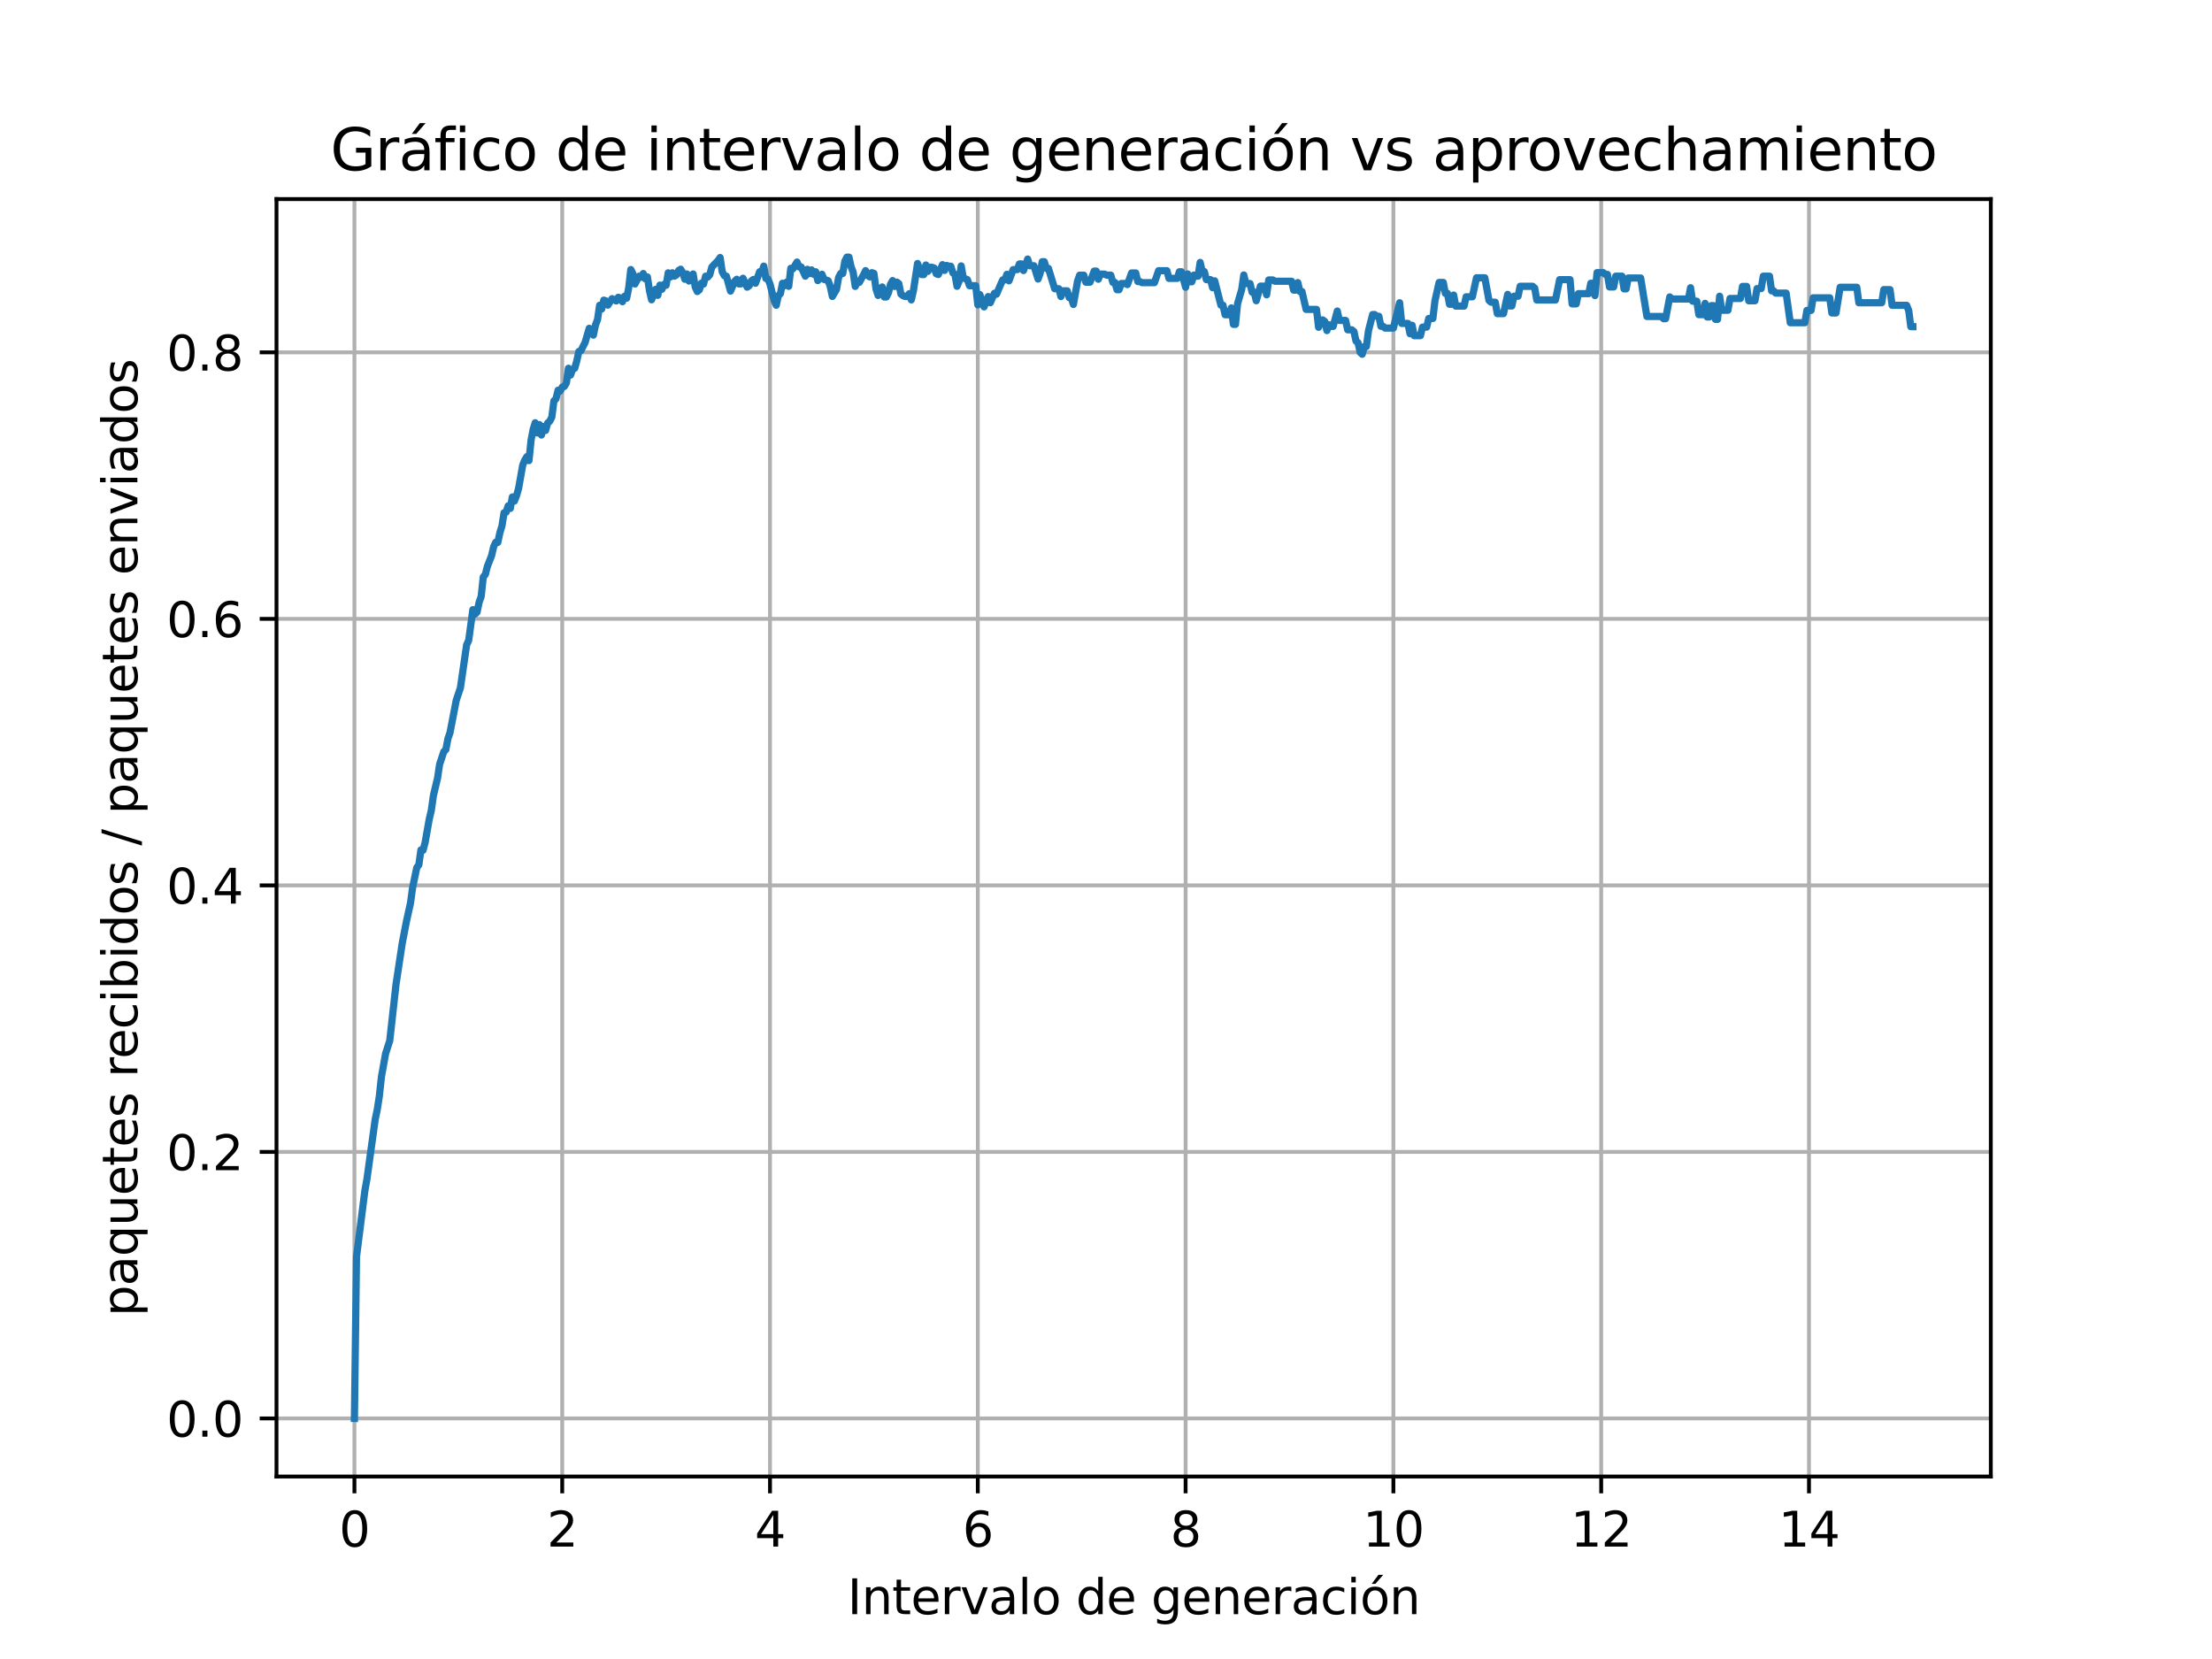 <?xml version="1.0" encoding="utf-8" standalone="no"?>
<!DOCTYPE svg PUBLIC "-//W3C//DTD SVG 1.1//EN"
  "http://www.w3.org/Graphics/SVG/1.1/DTD/svg11.dtd">
<svg xmlns:xlink="http://www.w3.org/1999/xlink" width="460.8pt" height="345.6pt" viewBox="0 0 460.8 345.6" xmlns="http://www.w3.org/2000/svg" version="1.1">
 <defs>
  <style type="text/css">*{stroke-linejoin: round; stroke-linecap: butt}</style>
 </defs>
 <g id="figure_1">
  <g id="patch_1">
   <path d="M 0 345.6 
L 460.8 345.6 
L 460.8 0 
L 0 0 
z
" style="fill: #ffffff"/>
  </g>
  <g id="axes_1">
   <g id="patch_2">
    <path d="M 57.6 307.584 
L 414.72 307.584 
L 414.72 41.472 
L 57.6 41.472 
z
" style="fill: #ffffff"/>
   </g>
   <g id="matplotlib.axis_1">
    <g id="xtick_1">
     <g id="line2d_1">
      <path d="M 73.833 307.584 
L 73.833 41.472 
" clip-path="url(#p38cccb9cb7)" style="fill: none; stroke: #b0b0b0; stroke-width: 0.8; stroke-linecap: square"/>
     </g>
     <g id="line2d_2">
      <defs>
       <path id="m9b414ede91" d="M 0 0 
L 0 3.5 
" style="stroke: #000000; stroke-width: 0.8"/>
      </defs>
      <g>
       <use xlink:href="#m9b414ede91" x="73.833" y="307.584" style="stroke: #000000; stroke-width: 0.8"/>
      </g>
     </g>
     <g id="text_1">
      <!-- 0 -->
      <g transform="translate(70.651 322.182)scale(0.1 -0.1)">
       <defs>
        <path id="DejaVuSans-30" d="M 2034 4250 
Q 1547 4250 1301 3770 
Q 1056 3291 1056 2328 
Q 1056 1369 1301 889 
Q 1547 409 2034 409 
Q 2525 409 2770 889 
Q 3016 1369 3016 2328 
Q 3016 3291 2770 3770 
Q 2525 4250 2034 4250 
z
M 2034 4750 
Q 2819 4750 3233 4129 
Q 3647 3509 3647 2328 
Q 3647 1150 3233 529 
Q 2819 -91 2034 -91 
Q 1250 -91 836 529 
Q 422 1150 422 2328 
Q 422 3509 836 4129 
Q 1250 4750 2034 4750 
z
" transform="scale(0.016)"/>
       </defs>
       <use xlink:href="#DejaVuSans-30"/>
      </g>
     </g>
    </g>
    <g id="xtick_2">
     <g id="line2d_3">
      <path d="M 117.12 307.584 
L 117.12 41.472 
" clip-path="url(#p38cccb9cb7)" style="fill: none; stroke: #b0b0b0; stroke-width: 0.8; stroke-linecap: square"/>
     </g>
     <g id="line2d_4">
      <g>
       <use xlink:href="#m9b414ede91" x="117.12" y="307.584" style="stroke: #000000; stroke-width: 0.8"/>
      </g>
     </g>
     <g id="text_2">
      <!-- 2 -->
      <g transform="translate(113.939 322.182)scale(0.1 -0.1)">
       <defs>
        <path id="DejaVuSans-32" d="M 1228 531 
L 3431 531 
L 3431 0 
L 469 0 
L 469 531 
Q 828 903 1448 1529 
Q 2069 2156 2228 2338 
Q 2531 2678 2651 2914 
Q 2772 3150 2772 3378 
Q 2772 3750 2511 3984 
Q 2250 4219 1831 4219 
Q 1534 4219 1204 4116 
Q 875 4013 500 3803 
L 500 4441 
Q 881 4594 1212 4672 
Q 1544 4750 1819 4750 
Q 2544 4750 2975 4387 
Q 3406 4025 3406 3419 
Q 3406 3131 3298 2873 
Q 3191 2616 2906 2266 
Q 2828 2175 2409 1742 
Q 1991 1309 1228 531 
z
" transform="scale(0.016)"/>
       </defs>
       <use xlink:href="#DejaVuSans-32"/>
      </g>
     </g>
    </g>
    <g id="xtick_3">
     <g id="line2d_5">
      <path d="M 160.407 307.584 
L 160.407 41.472 
" clip-path="url(#p38cccb9cb7)" style="fill: none; stroke: #b0b0b0; stroke-width: 0.8; stroke-linecap: square"/>
     </g>
     <g id="line2d_6">
      <g>
       <use xlink:href="#m9b414ede91" x="160.407" y="307.584" style="stroke: #000000; stroke-width: 0.8"/>
      </g>
     </g>
     <g id="text_3">
      <!-- 4 -->
      <g transform="translate(157.226 322.182)scale(0.1 -0.1)">
       <defs>
        <path id="DejaVuSans-34" d="M 2419 4116 
L 825 1625 
L 2419 1625 
L 2419 4116 
z
M 2253 4666 
L 3047 4666 
L 3047 1625 
L 3713 1625 
L 3713 1100 
L 3047 1100 
L 3047 0 
L 2419 0 
L 2419 1100 
L 313 1100 
L 313 1709 
L 2253 4666 
z
" transform="scale(0.016)"/>
       </defs>
       <use xlink:href="#DejaVuSans-34"/>
      </g>
     </g>
    </g>
    <g id="xtick_4">
     <g id="line2d_7">
      <path d="M 203.695 307.584 
L 203.695 41.472 
" clip-path="url(#p38cccb9cb7)" style="fill: none; stroke: #b0b0b0; stroke-width: 0.8; stroke-linecap: square"/>
     </g>
     <g id="line2d_8">
      <g>
       <use xlink:href="#m9b414ede91" x="203.695" y="307.584" style="stroke: #000000; stroke-width: 0.8"/>
      </g>
     </g>
     <g id="text_4">
      <!-- 6 -->
      <g transform="translate(200.513 322.182)scale(0.1 -0.1)">
       <defs>
        <path id="DejaVuSans-36" d="M 2113 2584 
Q 1688 2584 1439 2293 
Q 1191 2003 1191 1497 
Q 1191 994 1439 701 
Q 1688 409 2113 409 
Q 2538 409 2786 701 
Q 3034 994 3034 1497 
Q 3034 2003 2786 2293 
Q 2538 2584 2113 2584 
z
M 3366 4563 
L 3366 3988 
Q 3128 4100 2886 4159 
Q 2644 4219 2406 4219 
Q 1781 4219 1451 3797 
Q 1122 3375 1075 2522 
Q 1259 2794 1537 2939 
Q 1816 3084 2150 3084 
Q 2853 3084 3261 2657 
Q 3669 2231 3669 1497 
Q 3669 778 3244 343 
Q 2819 -91 2113 -91 
Q 1303 -91 875 529 
Q 447 1150 447 2328 
Q 447 3434 972 4092 
Q 1497 4750 2381 4750 
Q 2619 4750 2861 4703 
Q 3103 4656 3366 4563 
z
" transform="scale(0.016)"/>
       </defs>
       <use xlink:href="#DejaVuSans-36"/>
      </g>
     </g>
    </g>
    <g id="xtick_5">
     <g id="line2d_9">
      <path d="M 246.982 307.584 
L 246.982 41.472 
" clip-path="url(#p38cccb9cb7)" style="fill: none; stroke: #b0b0b0; stroke-width: 0.8; stroke-linecap: square"/>
     </g>
     <g id="line2d_10">
      <g>
       <use xlink:href="#m9b414ede91" x="246.982" y="307.584" style="stroke: #000000; stroke-width: 0.8"/>
      </g>
     </g>
     <g id="text_5">
      <!-- 8 -->
      <g transform="translate(243.801 322.182)scale(0.1 -0.1)">
       <defs>
        <path id="DejaVuSans-38" d="M 2034 2216 
Q 1584 2216 1326 1975 
Q 1069 1734 1069 1313 
Q 1069 891 1326 650 
Q 1584 409 2034 409 
Q 2484 409 2743 651 
Q 3003 894 3003 1313 
Q 3003 1734 2745 1975 
Q 2488 2216 2034 2216 
z
M 1403 2484 
Q 997 2584 770 2862 
Q 544 3141 544 3541 
Q 544 4100 942 4425 
Q 1341 4750 2034 4750 
Q 2731 4750 3128 4425 
Q 3525 4100 3525 3541 
Q 3525 3141 3298 2862 
Q 3072 2584 2669 2484 
Q 3125 2378 3379 2068 
Q 3634 1759 3634 1313 
Q 3634 634 3220 271 
Q 2806 -91 2034 -91 
Q 1263 -91 848 271 
Q 434 634 434 1313 
Q 434 1759 690 2068 
Q 947 2378 1403 2484 
z
M 1172 3481 
Q 1172 3119 1398 2916 
Q 1625 2713 2034 2713 
Q 2441 2713 2670 2916 
Q 2900 3119 2900 3481 
Q 2900 3844 2670 4047 
Q 2441 4250 2034 4250 
Q 1625 4250 1398 4047 
Q 1172 3844 1172 3481 
z
" transform="scale(0.016)"/>
       </defs>
       <use xlink:href="#DejaVuSans-38"/>
      </g>
     </g>
    </g>
    <g id="xtick_6">
     <g id="line2d_11">
      <path d="M 290.269 307.584 
L 290.269 41.472 
" clip-path="url(#p38cccb9cb7)" style="fill: none; stroke: #b0b0b0; stroke-width: 0.8; stroke-linecap: square"/>
     </g>
     <g id="line2d_12">
      <g>
       <use xlink:href="#m9b414ede91" x="290.269" y="307.584" style="stroke: #000000; stroke-width: 0.8"/>
      </g>
     </g>
     <g id="text_6">
      <!-- 10 -->
      <g transform="translate(283.907 322.182)scale(0.1 -0.1)">
       <defs>
        <path id="DejaVuSans-31" d="M 794 531 
L 1825 531 
L 1825 4091 
L 703 3866 
L 703 4441 
L 1819 4666 
L 2450 4666 
L 2450 531 
L 3481 531 
L 3481 0 
L 794 0 
L 794 531 
z
" transform="scale(0.016)"/>
       </defs>
       <use xlink:href="#DejaVuSans-31"/>
       <use xlink:href="#DejaVuSans-30" x="63.623"/>
      </g>
     </g>
    </g>
    <g id="xtick_7">
     <g id="line2d_13">
      <path d="M 333.556 307.584 
L 333.556 41.472 
" clip-path="url(#p38cccb9cb7)" style="fill: none; stroke: #b0b0b0; stroke-width: 0.8; stroke-linecap: square"/>
     </g>
     <g id="line2d_14">
      <g>
       <use xlink:href="#m9b414ede91" x="333.556" y="307.584" style="stroke: #000000; stroke-width: 0.8"/>
      </g>
     </g>
     <g id="text_7">
      <!-- 12 -->
      <g transform="translate(327.194 322.182)scale(0.1 -0.1)">
       <use xlink:href="#DejaVuSans-31"/>
       <use xlink:href="#DejaVuSans-32" x="63.623"/>
      </g>
     </g>
    </g>
    <g id="xtick_8">
     <g id="line2d_15">
      <path d="M 376.844 307.584 
L 376.844 41.472 
" clip-path="url(#p38cccb9cb7)" style="fill: none; stroke: #b0b0b0; stroke-width: 0.8; stroke-linecap: square"/>
     </g>
     <g id="line2d_16">
      <g>
       <use xlink:href="#m9b414ede91" x="376.844" y="307.584" style="stroke: #000000; stroke-width: 0.8"/>
      </g>
     </g>
     <g id="text_8">
      <!-- 14 -->
      <g transform="translate(370.481 322.182)scale(0.1 -0.1)">
       <use xlink:href="#DejaVuSans-31"/>
       <use xlink:href="#DejaVuSans-34" x="63.623"/>
      </g>
     </g>
    </g>
    <g id="text_9">
     <!-- Intervalo de generación -->
     <g transform="translate(176.541 336.261)scale(0.1 -0.1)">
      <defs>
       <path id="DejaVuSans-49" d="M 628 4666 
L 1259 4666 
L 1259 0 
L 628 0 
L 628 4666 
z
" transform="scale(0.016)"/>
       <path id="DejaVuSans-6e" d="M 3513 2113 
L 3513 0 
L 2938 0 
L 2938 2094 
Q 2938 2591 2744 2837 
Q 2550 3084 2163 3084 
Q 1697 3084 1428 2787 
Q 1159 2491 1159 1978 
L 1159 0 
L 581 0 
L 581 3500 
L 1159 3500 
L 1159 2956 
Q 1366 3272 1645 3428 
Q 1925 3584 2291 3584 
Q 2894 3584 3203 3211 
Q 3513 2838 3513 2113 
z
" transform="scale(0.016)"/>
       <path id="DejaVuSans-74" d="M 1172 4494 
L 1172 3500 
L 2356 3500 
L 2356 3053 
L 1172 3053 
L 1172 1153 
Q 1172 725 1289 603 
Q 1406 481 1766 481 
L 2356 481 
L 2356 0 
L 1766 0 
Q 1100 0 847 248 
Q 594 497 594 1153 
L 594 3053 
L 172 3053 
L 172 3500 
L 594 3500 
L 594 4494 
L 1172 4494 
z
" transform="scale(0.016)"/>
       <path id="DejaVuSans-65" d="M 3597 1894 
L 3597 1613 
L 953 1613 
Q 991 1019 1311 708 
Q 1631 397 2203 397 
Q 2534 397 2845 478 
Q 3156 559 3463 722 
L 3463 178 
Q 3153 47 2828 -22 
Q 2503 -91 2169 -91 
Q 1331 -91 842 396 
Q 353 884 353 1716 
Q 353 2575 817 3079 
Q 1281 3584 2069 3584 
Q 2775 3584 3186 3129 
Q 3597 2675 3597 1894 
z
M 3022 2063 
Q 3016 2534 2758 2815 
Q 2500 3097 2075 3097 
Q 1594 3097 1305 2825 
Q 1016 2553 972 2059 
L 3022 2063 
z
" transform="scale(0.016)"/>
       <path id="DejaVuSans-72" d="M 2631 2963 
Q 2534 3019 2420 3045 
Q 2306 3072 2169 3072 
Q 1681 3072 1420 2755 
Q 1159 2438 1159 1844 
L 1159 0 
L 581 0 
L 581 3500 
L 1159 3500 
L 1159 2956 
Q 1341 3275 1631 3429 
Q 1922 3584 2338 3584 
Q 2397 3584 2469 3576 
Q 2541 3569 2628 3553 
L 2631 2963 
z
" transform="scale(0.016)"/>
       <path id="DejaVuSans-76" d="M 191 3500 
L 800 3500 
L 1894 563 
L 2988 3500 
L 3597 3500 
L 2284 0 
L 1503 0 
L 191 3500 
z
" transform="scale(0.016)"/>
       <path id="DejaVuSans-61" d="M 2194 1759 
Q 1497 1759 1228 1600 
Q 959 1441 959 1056 
Q 959 750 1161 570 
Q 1363 391 1709 391 
Q 2188 391 2477 730 
Q 2766 1069 2766 1631 
L 2766 1759 
L 2194 1759 
z
M 3341 1997 
L 3341 0 
L 2766 0 
L 2766 531 
Q 2569 213 2275 61 
Q 1981 -91 1556 -91 
Q 1019 -91 701 211 
Q 384 513 384 1019 
Q 384 1609 779 1909 
Q 1175 2209 1959 2209 
L 2766 2209 
L 2766 2266 
Q 2766 2663 2505 2880 
Q 2244 3097 1772 3097 
Q 1472 3097 1187 3025 
Q 903 2953 641 2809 
L 641 3341 
Q 956 3463 1253 3523 
Q 1550 3584 1831 3584 
Q 2591 3584 2966 3190 
Q 3341 2797 3341 1997 
z
" transform="scale(0.016)"/>
       <path id="DejaVuSans-6c" d="M 603 4863 
L 1178 4863 
L 1178 0 
L 603 0 
L 603 4863 
z
" transform="scale(0.016)"/>
       <path id="DejaVuSans-6f" d="M 1959 3097 
Q 1497 3097 1228 2736 
Q 959 2375 959 1747 
Q 959 1119 1226 758 
Q 1494 397 1959 397 
Q 2419 397 2687 759 
Q 2956 1122 2956 1747 
Q 2956 2369 2687 2733 
Q 2419 3097 1959 3097 
z
M 1959 3584 
Q 2709 3584 3137 3096 
Q 3566 2609 3566 1747 
Q 3566 888 3137 398 
Q 2709 -91 1959 -91 
Q 1206 -91 779 398 
Q 353 888 353 1747 
Q 353 2609 779 3096 
Q 1206 3584 1959 3584 
z
" transform="scale(0.016)"/>
       <path id="DejaVuSans-20" transform="scale(0.016)"/>
       <path id="DejaVuSans-64" d="M 2906 2969 
L 2906 4863 
L 3481 4863 
L 3481 0 
L 2906 0 
L 2906 525 
Q 2725 213 2448 61 
Q 2172 -91 1784 -91 
Q 1150 -91 751 415 
Q 353 922 353 1747 
Q 353 2572 751 3078 
Q 1150 3584 1784 3584 
Q 2172 3584 2448 3432 
Q 2725 3281 2906 2969 
z
M 947 1747 
Q 947 1113 1208 752 
Q 1469 391 1925 391 
Q 2381 391 2643 752 
Q 2906 1113 2906 1747 
Q 2906 2381 2643 2742 
Q 2381 3103 1925 3103 
Q 1469 3103 1208 2742 
Q 947 2381 947 1747 
z
" transform="scale(0.016)"/>
       <path id="DejaVuSans-67" d="M 2906 1791 
Q 2906 2416 2648 2759 
Q 2391 3103 1925 3103 
Q 1463 3103 1205 2759 
Q 947 2416 947 1791 
Q 947 1169 1205 825 
Q 1463 481 1925 481 
Q 2391 481 2648 825 
Q 2906 1169 2906 1791 
z
M 3481 434 
Q 3481 -459 3084 -895 
Q 2688 -1331 1869 -1331 
Q 1566 -1331 1297 -1286 
Q 1028 -1241 775 -1147 
L 775 -588 
Q 1028 -725 1275 -790 
Q 1522 -856 1778 -856 
Q 2344 -856 2625 -561 
Q 2906 -266 2906 331 
L 2906 616 
Q 2728 306 2450 153 
Q 2172 0 1784 0 
Q 1141 0 747 490 
Q 353 981 353 1791 
Q 353 2603 747 3093 
Q 1141 3584 1784 3584 
Q 2172 3584 2450 3431 
Q 2728 3278 2906 2969 
L 2906 3500 
L 3481 3500 
L 3481 434 
z
" transform="scale(0.016)"/>
       <path id="DejaVuSans-63" d="M 3122 3366 
L 3122 2828 
Q 2878 2963 2633 3030 
Q 2388 3097 2138 3097 
Q 1578 3097 1268 2742 
Q 959 2388 959 1747 
Q 959 1106 1268 751 
Q 1578 397 2138 397 
Q 2388 397 2633 464 
Q 2878 531 3122 666 
L 3122 134 
Q 2881 22 2623 -34 
Q 2366 -91 2075 -91 
Q 1284 -91 818 406 
Q 353 903 353 1747 
Q 353 2603 823 3093 
Q 1294 3584 2113 3584 
Q 2378 3584 2631 3529 
Q 2884 3475 3122 3366 
z
" transform="scale(0.016)"/>
       <path id="DejaVuSans-69" d="M 603 3500 
L 1178 3500 
L 1178 0 
L 603 0 
L 603 3500 
z
M 603 4863 
L 1178 4863 
L 1178 4134 
L 603 4134 
L 603 4863 
z
" transform="scale(0.016)"/>
       <path id="DejaVuSans-f3" d="M 1959 3097 
Q 1497 3097 1228 2736 
Q 959 2375 959 1747 
Q 959 1119 1226 758 
Q 1494 397 1959 397 
Q 2419 397 2687 759 
Q 2956 1122 2956 1747 
Q 2956 2369 2687 2733 
Q 2419 3097 1959 3097 
z
M 1959 3584 
Q 2709 3584 3137 3096 
Q 3566 2609 3566 1747 
Q 3566 888 3137 398 
Q 2709 -91 1959 -91 
Q 1206 -91 779 398 
Q 353 888 353 1747 
Q 353 2609 779 3096 
Q 1206 3584 1959 3584 
z
M 2394 5119 
L 3016 5119 
L 1998 3944 
L 1519 3944 
L 2394 5119 
z
" transform="scale(0.016)"/>
      </defs>
      <use xlink:href="#DejaVuSans-49"/>
      <use xlink:href="#DejaVuSans-6e" x="29.492"/>
      <use xlink:href="#DejaVuSans-74" x="92.871"/>
      <use xlink:href="#DejaVuSans-65" x="132.08"/>
      <use xlink:href="#DejaVuSans-72" x="193.604"/>
      <use xlink:href="#DejaVuSans-76" x="234.717"/>
      <use xlink:href="#DejaVuSans-61" x="293.896"/>
      <use xlink:href="#DejaVuSans-6c" x="355.176"/>
      <use xlink:href="#DejaVuSans-6f" x="382.959"/>
      <use xlink:href="#DejaVuSans-20" x="444.141"/>
      <use xlink:href="#DejaVuSans-64" x="475.928"/>
      <use xlink:href="#DejaVuSans-65" x="539.404"/>
      <use xlink:href="#DejaVuSans-20" x="600.928"/>
      <use xlink:href="#DejaVuSans-67" x="632.715"/>
      <use xlink:href="#DejaVuSans-65" x="696.191"/>
      <use xlink:href="#DejaVuSans-6e" x="757.715"/>
      <use xlink:href="#DejaVuSans-65" x="821.094"/>
      <use xlink:href="#DejaVuSans-72" x="882.617"/>
      <use xlink:href="#DejaVuSans-61" x="923.73"/>
      <use xlink:href="#DejaVuSans-63" x="985.01"/>
      <use xlink:href="#DejaVuSans-69" x="1039.99"/>
      <use xlink:href="#DejaVuSans-f3" x="1067.773"/>
      <use xlink:href="#DejaVuSans-6e" x="1128.955"/>
     </g>
    </g>
   </g>
   <g id="matplotlib.axis_2">
    <g id="ytick_1">
     <g id="line2d_17">
      <path d="M 57.6 295.488 
L 414.72 295.488 
" clip-path="url(#p38cccb9cb7)" style="fill: none; stroke: #b0b0b0; stroke-width: 0.8; stroke-linecap: square"/>
     </g>
     <g id="line2d_18">
      <defs>
       <path id="m6ec74c3115" d="M 0 0 
L -3.5 0 
" style="stroke: #000000; stroke-width: 0.8"/>
      </defs>
      <g>
       <use xlink:href="#m6ec74c3115" x="57.6" y="295.488" style="stroke: #000000; stroke-width: 0.8"/>
      </g>
     </g>
     <g id="text_10">
      <!-- 0.0 -->
      <g transform="translate(34.697 299.287)scale(0.1 -0.1)">
       <defs>
        <path id="DejaVuSans-2e" d="M 684 794 
L 1344 794 
L 1344 0 
L 684 0 
L 684 794 
z
" transform="scale(0.016)"/>
       </defs>
       <use xlink:href="#DejaVuSans-30"/>
       <use xlink:href="#DejaVuSans-2e" x="63.623"/>
       <use xlink:href="#DejaVuSans-30" x="95.41"/>
      </g>
     </g>
    </g>
    <g id="ytick_2">
     <g id="line2d_19">
      <path d="M 57.6 239.965 
L 414.72 239.965 
" clip-path="url(#p38cccb9cb7)" style="fill: none; stroke: #b0b0b0; stroke-width: 0.8; stroke-linecap: square"/>
     </g>
     <g id="line2d_20">
      <g>
       <use xlink:href="#m6ec74c3115" x="57.6" y="239.965" style="stroke: #000000; stroke-width: 0.8"/>
      </g>
     </g>
     <g id="text_11">
      <!-- 0.2 -->
      <g transform="translate(34.697 243.765)scale(0.1 -0.1)">
       <use xlink:href="#DejaVuSans-30"/>
       <use xlink:href="#DejaVuSans-2e" x="63.623"/>
       <use xlink:href="#DejaVuSans-32" x="95.41"/>
      </g>
     </g>
    </g>
    <g id="ytick_3">
     <g id="line2d_21">
      <path d="M 57.6 184.443 
L 414.72 184.443 
" clip-path="url(#p38cccb9cb7)" style="fill: none; stroke: #b0b0b0; stroke-width: 0.8; stroke-linecap: square"/>
     </g>
     <g id="line2d_22">
      <g>
       <use xlink:href="#m6ec74c3115" x="57.6" y="184.443" style="stroke: #000000; stroke-width: 0.8"/>
      </g>
     </g>
     <g id="text_12">
      <!-- 0.4 -->
      <g transform="translate(34.697 188.242)scale(0.1 -0.1)">
       <use xlink:href="#DejaVuSans-30"/>
       <use xlink:href="#DejaVuSans-2e" x="63.623"/>
       <use xlink:href="#DejaVuSans-34" x="95.41"/>
      </g>
     </g>
    </g>
    <g id="ytick_4">
     <g id="line2d_23">
      <path d="M 57.6 128.92 
L 414.72 128.92 
" clip-path="url(#p38cccb9cb7)" style="fill: none; stroke: #b0b0b0; stroke-width: 0.8; stroke-linecap: square"/>
     </g>
     <g id="line2d_24">
      <g>
       <use xlink:href="#m6ec74c3115" x="57.6" y="128.92" style="stroke: #000000; stroke-width: 0.8"/>
      </g>
     </g>
     <g id="text_13">
      <!-- 0.6 -->
      <g transform="translate(34.697 132.719)scale(0.1 -0.1)">
       <use xlink:href="#DejaVuSans-30"/>
       <use xlink:href="#DejaVuSans-2e" x="63.623"/>
       <use xlink:href="#DejaVuSans-36" x="95.41"/>
      </g>
     </g>
    </g>
    <g id="ytick_5">
     <g id="line2d_25">
      <path d="M 57.6 73.398 
L 414.72 73.398 
" clip-path="url(#p38cccb9cb7)" style="fill: none; stroke: #b0b0b0; stroke-width: 0.8; stroke-linecap: square"/>
     </g>
     <g id="line2d_26">
      <g>
       <use xlink:href="#m6ec74c3115" x="57.6" y="73.398" style="stroke: #000000; stroke-width: 0.8"/>
      </g>
     </g>
     <g id="text_14">
      <!-- 0.8 -->
      <g transform="translate(34.697 77.197)scale(0.1 -0.1)">
       <use xlink:href="#DejaVuSans-30"/>
       <use xlink:href="#DejaVuSans-2e" x="63.623"/>
       <use xlink:href="#DejaVuSans-38" x="95.41"/>
      </g>
     </g>
    </g>
    <g id="text_15">
     <!-- paquetes recibidos / paquetes enviados -->
     <g transform="translate(28.617 274.223)rotate(-90)scale(0.1 -0.1)">
      <defs>
       <path id="DejaVuSans-70" d="M 1159 525 
L 1159 -1331 
L 581 -1331 
L 581 3500 
L 1159 3500 
L 1159 2969 
Q 1341 3281 1617 3432 
Q 1894 3584 2278 3584 
Q 2916 3584 3314 3078 
Q 3713 2572 3713 1747 
Q 3713 922 3314 415 
Q 2916 -91 2278 -91 
Q 1894 -91 1617 61 
Q 1341 213 1159 525 
z
M 3116 1747 
Q 3116 2381 2855 2742 
Q 2594 3103 2138 3103 
Q 1681 3103 1420 2742 
Q 1159 2381 1159 1747 
Q 1159 1113 1420 752 
Q 1681 391 2138 391 
Q 2594 391 2855 752 
Q 3116 1113 3116 1747 
z
" transform="scale(0.016)"/>
       <path id="DejaVuSans-71" d="M 947 1747 
Q 947 1113 1208 752 
Q 1469 391 1925 391 
Q 2381 391 2643 752 
Q 2906 1113 2906 1747 
Q 2906 2381 2643 2742 
Q 2381 3103 1925 3103 
Q 1469 3103 1208 2742 
Q 947 2381 947 1747 
z
M 2906 525 
Q 2725 213 2448 61 
Q 2172 -91 1784 -91 
Q 1150 -91 751 415 
Q 353 922 353 1747 
Q 353 2572 751 3078 
Q 1150 3584 1784 3584 
Q 2172 3584 2448 3432 
Q 2725 3281 2906 2969 
L 2906 3500 
L 3481 3500 
L 3481 -1331 
L 2906 -1331 
L 2906 525 
z
" transform="scale(0.016)"/>
       <path id="DejaVuSans-75" d="M 544 1381 
L 544 3500 
L 1119 3500 
L 1119 1403 
Q 1119 906 1312 657 
Q 1506 409 1894 409 
Q 2359 409 2629 706 
Q 2900 1003 2900 1516 
L 2900 3500 
L 3475 3500 
L 3475 0 
L 2900 0 
L 2900 538 
Q 2691 219 2414 64 
Q 2138 -91 1772 -91 
Q 1169 -91 856 284 
Q 544 659 544 1381 
z
M 1991 3584 
L 1991 3584 
z
" transform="scale(0.016)"/>
       <path id="DejaVuSans-73" d="M 2834 3397 
L 2834 2853 
Q 2591 2978 2328 3040 
Q 2066 3103 1784 3103 
Q 1356 3103 1142 2972 
Q 928 2841 928 2578 
Q 928 2378 1081 2264 
Q 1234 2150 1697 2047 
L 1894 2003 
Q 2506 1872 2764 1633 
Q 3022 1394 3022 966 
Q 3022 478 2636 193 
Q 2250 -91 1575 -91 
Q 1294 -91 989 -36 
Q 684 19 347 128 
L 347 722 
Q 666 556 975 473 
Q 1284 391 1588 391 
Q 1994 391 2212 530 
Q 2431 669 2431 922 
Q 2431 1156 2273 1281 
Q 2116 1406 1581 1522 
L 1381 1569 
Q 847 1681 609 1914 
Q 372 2147 372 2553 
Q 372 3047 722 3315 
Q 1072 3584 1716 3584 
Q 2034 3584 2315 3537 
Q 2597 3491 2834 3397 
z
" transform="scale(0.016)"/>
       <path id="DejaVuSans-62" d="M 3116 1747 
Q 3116 2381 2855 2742 
Q 2594 3103 2138 3103 
Q 1681 3103 1420 2742 
Q 1159 2381 1159 1747 
Q 1159 1113 1420 752 
Q 1681 391 2138 391 
Q 2594 391 2855 752 
Q 3116 1113 3116 1747 
z
M 1159 2969 
Q 1341 3281 1617 3432 
Q 1894 3584 2278 3584 
Q 2916 3584 3314 3078 
Q 3713 2572 3713 1747 
Q 3713 922 3314 415 
Q 2916 -91 2278 -91 
Q 1894 -91 1617 61 
Q 1341 213 1159 525 
L 1159 0 
L 581 0 
L 581 4863 
L 1159 4863 
L 1159 2969 
z
" transform="scale(0.016)"/>
       <path id="DejaVuSans-2f" d="M 1625 4666 
L 2156 4666 
L 531 -594 
L 0 -594 
L 1625 4666 
z
" transform="scale(0.016)"/>
      </defs>
      <use xlink:href="#DejaVuSans-70"/>
      <use xlink:href="#DejaVuSans-61" x="63.477"/>
      <use xlink:href="#DejaVuSans-71" x="124.756"/>
      <use xlink:href="#DejaVuSans-75" x="188.232"/>
      <use xlink:href="#DejaVuSans-65" x="251.611"/>
      <use xlink:href="#DejaVuSans-74" x="313.135"/>
      <use xlink:href="#DejaVuSans-65" x="352.344"/>
      <use xlink:href="#DejaVuSans-73" x="413.867"/>
      <use xlink:href="#DejaVuSans-20" x="465.967"/>
      <use xlink:href="#DejaVuSans-72" x="497.754"/>
      <use xlink:href="#DejaVuSans-65" x="536.617"/>
      <use xlink:href="#DejaVuSans-63" x="598.141"/>
      <use xlink:href="#DejaVuSans-69" x="653.121"/>
      <use xlink:href="#DejaVuSans-62" x="680.904"/>
      <use xlink:href="#DejaVuSans-69" x="744.381"/>
      <use xlink:href="#DejaVuSans-64" x="772.164"/>
      <use xlink:href="#DejaVuSans-6f" x="835.641"/>
      <use xlink:href="#DejaVuSans-73" x="896.822"/>
      <use xlink:href="#DejaVuSans-20" x="948.922"/>
      <use xlink:href="#DejaVuSans-2f" x="980.709"/>
      <use xlink:href="#DejaVuSans-20" x="1014.4"/>
      <use xlink:href="#DejaVuSans-70" x="1046.188"/>
      <use xlink:href="#DejaVuSans-61" x="1109.664"/>
      <use xlink:href="#DejaVuSans-71" x="1170.943"/>
      <use xlink:href="#DejaVuSans-75" x="1234.42"/>
      <use xlink:href="#DejaVuSans-65" x="1297.799"/>
      <use xlink:href="#DejaVuSans-74" x="1359.322"/>
      <use xlink:href="#DejaVuSans-65" x="1398.531"/>
      <use xlink:href="#DejaVuSans-73" x="1460.055"/>
      <use xlink:href="#DejaVuSans-20" x="1512.154"/>
      <use xlink:href="#DejaVuSans-65" x="1543.941"/>
      <use xlink:href="#DejaVuSans-6e" x="1605.465"/>
      <use xlink:href="#DejaVuSans-76" x="1668.844"/>
      <use xlink:href="#DejaVuSans-69" x="1728.023"/>
      <use xlink:href="#DejaVuSans-61" x="1755.807"/>
      <use xlink:href="#DejaVuSans-64" x="1817.086"/>
      <use xlink:href="#DejaVuSans-6f" x="1880.562"/>
      <use xlink:href="#DejaVuSans-73" x="1941.744"/>
     </g>
    </g>
   </g>
   <g id="line2d_27">
    <path d="M 73.833 295.488 
L 74.266 261.821 
L 75.997 248.121 
L 76.43 245.7 
L 78.161 233.19 
L 78.594 231.114 
L 79.027 228.316 
L 79.46 224.324 
L 80.326 219.48 
L 81.192 216.785 
L 82.49 205.117 
L 83.789 196.513 
L 84.655 192.012 
L 85.52 188.088 
L 85.953 184.895 
L 86.819 180.751 
L 87.252 180.157 
L 87.685 177.058 
L 88.118 177.148 
L 88.55 175.56 
L 89.416 170.678 
L 89.849 168.829 
L 90.282 165.742 
L 91.148 162.1 
L 91.581 159.226 
L 92.446 156.596 
L 92.879 156.152 
L 93.312 153.871 
L 93.745 152.615 
L 95.043 145.883 
L 95.909 143.301 
L 97.208 134.328 
L 97.641 133.381 
L 98.506 127.002 
L 98.939 127.939 
L 99.372 127.546 
L 99.805 125.462 
L 100.238 124.273 
L 100.671 120.206 
L 101.104 119.675 
L 101.537 117.968 
L 102.402 115.763 
L 102.835 113.91 
L 103.268 112.963 
L 103.701 113.001 
L 104.134 110.979 
L 104.567 109.553 
L 105 106.816 
L 105.432 106.699 
L 105.865 105.37 
L 106.298 105.92 
L 106.731 103.528 
L 107.164 104.38 
L 107.597 103.27 
L 108.03 101.753 
L 108.895 96.87 
L 109.328 95.841 
L 109.761 95.118 
L 110.194 95.954 
L 110.627 91.723 
L 111.06 89.45 
L 111.493 88.068 
L 111.926 90.188 
L 112.358 88.442 
L 112.791 90.626 
L 113.224 88.833 
L 113.657 89.671 
L 114.09 88.114 
L 114.523 87.748 
L 114.956 86.897 
L 115.389 83.514 
L 115.821 83.081 
L 116.254 81.295 
L 116.687 81.478 
L 117.12 80.64 
L 117.553 80.51 
L 117.986 79.795 
L 118.419 76.712 
L 118.851 78.135 
L 119.284 76.942 
L 119.717 76.724 
L 120.15 75.208 
L 120.583 73.223 
L 121.016 73.047 
L 121.882 71.348 
L 122.747 68.391 
L 123.613 69.812 
L 124.046 67.715 
L 124.479 66.563 
L 124.912 63.588 
L 125.345 64.383 
L 125.777 62.526 
L 126.21 62.667 
L 126.643 63.564 
L 127.509 62.212 
L 128.375 62.7 
L 128.808 61.924 
L 129.24 62.087 
L 129.673 62.851 
L 130.106 61.709 
L 130.539 62.124 
L 130.972 59.97 
L 131.405 56.148 
L 131.838 56.991 
L 132.271 59.164 
L 133.136 57.534 
L 133.569 57.771 
L 134.002 56.975 
L 134.435 58.092 
L 134.868 57.694 
L 135.301 60.585 
L 135.734 62.451 
L 136.599 60.272 
L 137.032 61.525 
L 137.465 59.398 
L 137.898 60.263 
L 138.331 59.247 
L 138.764 59.427 
L 139.197 56.838 
L 139.629 57.709 
L 140.062 56.827 
L 140.495 57.534 
L 140.928 57.266 
L 141.361 56.362 
L 141.794 56.079 
L 142.227 56.805 
L 142.659 58.174 
L 143.092 57.075 
L 143.525 58.548 
L 143.958 57.534 
L 144.391 57.067 
L 144.824 59.779 
L 145.257 60.737 
L 145.69 60.38 
L 146.122 58.978 
L 146.555 59.178 
L 146.988 57.534 
L 147.421 57.73 
L 147.854 57.238 
L 148.287 55.636 
L 149.585 54.271 
L 150.018 53.65 
L 150.451 56.612 
L 150.884 57.431 
L 151.317 57.534 
L 152.183 60.64 
L 153.048 58.591 
L 153.481 58.174 
L 153.914 59.142 
L 154.347 59.142 
L 154.78 57.966 
L 155.646 59.822 
L 156.079 59.517 
L 156.511 58.539 
L 156.944 58.212 
L 157.377 59.003 
L 158.243 56.612 
L 158.676 56.725 
L 159.109 55.434 
L 159.542 58.002 
L 159.974 58.121 
L 160.407 59.186 
L 161.273 62.624 
L 161.706 63.59 
L 162.139 61.62 
L 162.572 61.172 
L 163.005 59.003 
L 163.437 59.517 
L 163.87 58.777 
L 164.303 59.647 
L 164.736 55.892 
L 165.169 56.013 
L 166.035 54.591 
L 166.467 55.609 
L 166.9 55.609 
L 167.766 57.534 
L 168.199 56.104 
L 168.632 57.014 
L 169.065 56.229 
L 169.498 57.143 
L 169.93 56.612 
L 170.363 58.456 
L 170.796 57.933 
L 171.229 57.133 
L 171.662 58.204 
L 172.528 58.478 
L 172.961 59.707 
L 173.393 61.759 
L 174.259 60.288 
L 174.692 57.812 
L 175.125 56.975 
L 175.558 56.975 
L 175.991 54.429 
L 176.424 53.568 
L 176.856 53.568 
L 177.289 55.551 
L 177.722 56.681 
L 178.155 59.666 
L 178.588 58.818 
L 179.021 58.818 
L 179.887 57.245 
L 180.319 56.376 
L 180.752 57.389 
L 181.185 57.68 
L 181.618 56.802 
L 182.051 56.946 
L 182.484 60.188 
L 182.917 61.544 
L 183.782 59.779 
L 184.215 61.874 
L 184.648 61.874 
L 185.081 60.989 
L 185.514 59.199 
L 185.947 58.449 
L 186.38 59.678 
L 186.813 58.764 
L 187.245 59.083 
L 187.678 61.252 
L 188.111 61.593 
L 188.544 61.766 
L 188.977 61.766 
L 189.41 61.183 
L 189.843 62.471 
L 190.275 60.585 
L 191.141 54.89 
L 192.007 57.203 
L 192.44 57.203 
L 192.873 55.201 
L 193.306 56.53 
L 193.738 55.678 
L 194.171 55.678 
L 194.604 55.839 
L 195.037 57.025 
L 195.47 57.193 
L 196.336 55.13 
L 196.769 56.332 
L 197.201 55.292 
L 197.634 55.456 
L 198.067 55.456 
L 198.5 56.838 
L 198.933 57.183 
L 199.366 59.64 
L 199.799 58.591 
L 200.232 55.39 
L 200.664 57.891 
L 201.53 58.255 
L 201.963 59.517 
L 203.262 59.517 
L 203.695 63.51 
L 204.127 61.372 
L 204.993 63.931 
L 205.859 61.776 
L 206.292 63.068 
L 207.158 61.088 
L 207.59 61.293 
L 208.456 59.25 
L 208.889 58.304 
L 209.322 58.304 
L 209.755 57.147 
L 210.188 58.501 
L 211.053 56.166 
L 211.919 56.166 
L 212.352 54.982 
L 212.785 54.982 
L 213.218 56.356 
L 214.083 53.965 
L 214.516 55.353 
L 215.382 55.353 
L 216.248 58.129 
L 216.681 56.936 
L 217.114 54.514 
L 217.546 54.514 
L 217.979 55.923 
L 218.412 55.923 
L 219.711 60.151 
L 220.577 60.151 
L 221.009 61.783 
L 221.442 60.585 
L 222.308 60.585 
L 222.741 62.008 
L 223.174 62.008 
L 223.607 63.432 
L 224.472 58.572 
L 224.905 57.325 
L 225.771 57.325 
L 226.204 58.786 
L 227.07 58.786 
L 227.935 56.474 
L 228.368 56.474 
L 228.801 58.174 
L 229.234 57.103 
L 230.1 57.103 
L 230.533 57.317 
L 231.398 57.317 
L 231.831 58.834 
L 232.264 58.834 
L 232.697 60.351 
L 233.13 60.351 
L 233.563 59.059 
L 234.429 59.059 
L 234.861 59.287 
L 235.727 56.865 
L 236.593 56.865 
L 237.026 58.654 
L 237.459 58.654 
L 237.891 58.886 
L 240.489 58.886 
L 241.354 56.388 
L 243.086 56.388 
L 243.519 57.992 
L 245.25 57.992 
L 245.683 56.612 
L 246.116 56.612 
L 246.982 59.84 
L 247.415 57.067 
L 247.848 58.7 
L 248.28 58.7 
L 248.713 57.299 
L 249.146 57.534 
L 249.579 57.534 
L 250.012 54.667 
L 250.445 56.572 
L 250.878 56.572 
L 251.311 58.255 
L 252.176 58.255 
L 252.609 59.937 
L 253.042 58.501 
L 254.341 63.579 
L 254.774 63.579 
L 255.206 65.563 
L 256.072 65.563 
L 256.505 64.144 
L 256.938 67.571 
L 257.371 67.571 
L 257.804 63.271 
L 258.669 60.313 
L 259.102 57.278 
L 259.535 59.069 
L 260.401 59.069 
L 260.834 60.86 
L 261.267 60.86 
L 261.699 62.651 
L 262.565 59.608 
L 263.431 59.608 
L 263.864 61.422 
L 264.297 58.322 
L 265.162 58.322 
L 265.595 58.591 
L 269.058 58.591 
L 269.491 60.442 
L 269.924 60.442 
L 270.357 58.865 
L 270.79 60.728 
L 271.223 60.728 
L 272.088 64.454 
L 274.253 64.454 
L 274.686 68.181 
L 275.119 66.645 
L 275.551 66.645 
L 275.984 66.977 
L 276.417 68.865 
L 276.85 67.654 
L 277.283 67.999 
L 277.716 67.999 
L 278.582 64.795 
L 279.014 66.75 
L 280.313 66.75 
L 280.746 68.705 
L 281.612 68.705 
L 282.045 69.066 
L 282.477 71.035 
L 282.91 71.415 
L 283.343 73.398 
L 283.776 73.797 
L 284.209 72.19 
L 284.642 72.19 
L 285.075 68.907 
L 285.94 65.525 
L 286.373 65.525 
L 286.806 65.883 
L 287.239 65.883 
L 287.672 67.97 
L 288.105 67.97 
L 288.538 68.35 
L 290.269 68.35 
L 291.568 63.068 
L 292.001 67.372 
L 293.299 67.372 
L 293.732 69.524 
L 294.165 67.758 
L 294.598 69.927 
L 295.896 69.927 
L 296.329 68.151 
L 297.195 68.151 
L 297.628 66.347 
L 298.494 66.347 
L 298.927 62.651 
L 299.792 58.834 
L 300.658 58.834 
L 301.091 61.11 
L 301.524 61.11 
L 301.957 63.385 
L 302.39 63.385 
L 302.822 61.467 
L 303.255 63.761 
L 304.987 63.761 
L 305.42 61.83 
L 306.718 61.83 
L 307.584 57.87 
L 309.315 57.87 
L 310.181 62.575 
L 310.614 62.957 
L 311.48 62.957 
L 311.913 65.33 
L 313.211 65.33 
L 314.077 61.327 
L 314.51 63.741 
L 314.943 63.741 
L 315.376 61.709 
L 316.241 61.709 
L 316.674 59.64 
L 319.272 59.64 
L 319.704 60.013 
L 320.137 62.491 
L 324.033 62.491 
L 324.899 58.255 
L 327.063 58.255 
L 327.496 63.302 
L 328.362 63.302 
L 328.795 61.172 
L 330.959 61.172 
L 331.392 59.003 
L 331.825 59.003 
L 332.258 61.573 
L 332.691 56.793 
L 333.989 56.793 
L 334.422 57.16 
L 334.855 57.16 
L 335.288 59.779 
L 336.154 59.779 
L 336.586 57.534 
L 337.885 57.534 
L 338.318 60.178 
L 338.751 60.178 
L 339.184 57.915 
L 341.781 57.915 
L 343.08 65.923 
L 346.11 65.923 
L 346.543 66.39 
L 346.975 66.39 
L 347.841 61.853 
L 348.274 62.293 
L 351.737 62.293 
L 352.17 59.937 
L 352.603 62.742 
L 353.469 62.742 
L 353.901 65.546 
L 354.767 65.546 
L 355.2 63.199 
L 355.633 66.032 
L 356.066 66.032 
L 356.499 63.667 
L 356.931 63.667 
L 357.364 66.529 
L 357.797 66.529 
L 358.23 61.709 
L 358.663 64.631 
L 359.962 64.631 
L 360.394 62.175 
L 362.559 62.175 
L 362.992 59.666 
L 363.857 59.666 
L 364.29 62.651 
L 365.589 62.651 
L 366.022 60.12 
L 366.888 60.12 
L 367.32 57.534 
L 368.619 57.534 
L 369.052 60.585 
L 369.485 60.585 
L 369.918 61.059 
L 372.082 61.059 
L 372.948 67.228 
L 375.978 67.228 
L 376.411 64.664 
L 377.277 64.664 
L 377.709 62.041 
L 381.172 62.041 
L 381.605 65.195 
L 382.471 65.195 
L 383.337 59.84 
L 386.8 59.84 
L 387.233 63.068 
L 391.994 63.068 
L 392.427 60.333 
L 393.726 60.333 
L 394.159 63.599 
L 397.189 63.599 
L 397.622 64.701 
L 398.054 68.046 
L 398.487 68.046 
L 398.487 68.046 
" clip-path="url(#p38cccb9cb7)" style="fill: none; stroke: #1f77b4; stroke-width: 1.5; stroke-linecap: square"/>
   </g>
   <g id="patch_3">
    <path d="M 57.6 307.584 
L 57.6 41.472 
" style="fill: none; stroke: #000000; stroke-width: 0.8; stroke-linejoin: miter; stroke-linecap: square"/>
   </g>
   <g id="patch_4">
    <path d="M 414.72 307.584 
L 414.72 41.472 
" style="fill: none; stroke: #000000; stroke-width: 0.8; stroke-linejoin: miter; stroke-linecap: square"/>
   </g>
   <g id="patch_5">
    <path d="M 57.6 307.584 
L 414.72 307.584 
" style="fill: none; stroke: #000000; stroke-width: 0.8; stroke-linejoin: miter; stroke-linecap: square"/>
   </g>
   <g id="patch_6">
    <path d="M 57.6 41.472 
L 414.72 41.472 
" style="fill: none; stroke: #000000; stroke-width: 0.8; stroke-linejoin: miter; stroke-linecap: square"/>
   </g>
   <g id="text_16">
    <!-- Gráfico de intervalo de generación vs aprovechamiento -->
    <g transform="translate(68.834 35.472)scale(0.12 -0.12)">
     <defs>
      <path id="DejaVuSans-47" d="M 3809 666 
L 3809 1919 
L 2778 1919 
L 2778 2438 
L 4434 2438 
L 4434 434 
Q 4069 175 3628 42 
Q 3188 -91 2688 -91 
Q 1594 -91 976 548 
Q 359 1188 359 2328 
Q 359 3472 976 4111 
Q 1594 4750 2688 4750 
Q 3144 4750 3555 4637 
Q 3966 4525 4313 4306 
L 4313 3634 
Q 3963 3931 3569 4081 
Q 3175 4231 2741 4231 
Q 1884 4231 1454 3753 
Q 1025 3275 1025 2328 
Q 1025 1384 1454 906 
Q 1884 428 2741 428 
Q 3075 428 3337 486 
Q 3600 544 3809 666 
z
" transform="scale(0.016)"/>
      <path id="DejaVuSans-e1" d="M 2194 1759 
Q 1497 1759 1228 1600 
Q 959 1441 959 1056 
Q 959 750 1161 570 
Q 1363 391 1709 391 
Q 2188 391 2477 730 
Q 2766 1069 2766 1631 
L 2766 1759 
L 2194 1759 
z
M 3341 1997 
L 3341 0 
L 2766 0 
L 2766 531 
Q 2569 213 2275 61 
Q 1981 -91 1556 -91 
Q 1019 -91 701 211 
Q 384 513 384 1019 
Q 384 1609 779 1909 
Q 1175 2209 1959 2209 
L 2766 2209 
L 2766 2266 
Q 2766 2663 2505 2880 
Q 2244 3097 1772 3097 
Q 1472 3097 1187 3025 
Q 903 2953 641 2809 
L 641 3341 
Q 956 3463 1253 3523 
Q 1550 3584 1831 3584 
Q 2591 3584 2966 3190 
Q 3341 2797 3341 1997 
z
M 2290 5119 
L 2912 5119 
L 1894 3944 
L 1415 3944 
L 2290 5119 
z
" transform="scale(0.016)"/>
      <path id="DejaVuSans-66" d="M 2375 4863 
L 2375 4384 
L 1825 4384 
Q 1516 4384 1395 4259 
Q 1275 4134 1275 3809 
L 1275 3500 
L 2222 3500 
L 2222 3053 
L 1275 3053 
L 1275 0 
L 697 0 
L 697 3053 
L 147 3053 
L 147 3500 
L 697 3500 
L 697 3744 
Q 697 4328 969 4595 
Q 1241 4863 1831 4863 
L 2375 4863 
z
" transform="scale(0.016)"/>
      <path id="DejaVuSans-68" d="M 3513 2113 
L 3513 0 
L 2938 0 
L 2938 2094 
Q 2938 2591 2744 2837 
Q 2550 3084 2163 3084 
Q 1697 3084 1428 2787 
Q 1159 2491 1159 1978 
L 1159 0 
L 581 0 
L 581 4863 
L 1159 4863 
L 1159 2956 
Q 1366 3272 1645 3428 
Q 1925 3584 2291 3584 
Q 2894 3584 3203 3211 
Q 3513 2838 3513 2113 
z
" transform="scale(0.016)"/>
      <path id="DejaVuSans-6d" d="M 3328 2828 
Q 3544 3216 3844 3400 
Q 4144 3584 4550 3584 
Q 5097 3584 5394 3201 
Q 5691 2819 5691 2113 
L 5691 0 
L 5113 0 
L 5113 2094 
Q 5113 2597 4934 2840 
Q 4756 3084 4391 3084 
Q 3944 3084 3684 2787 
Q 3425 2491 3425 1978 
L 3425 0 
L 2847 0 
L 2847 2094 
Q 2847 2600 2669 2842 
Q 2491 3084 2119 3084 
Q 1678 3084 1418 2786 
Q 1159 2488 1159 1978 
L 1159 0 
L 581 0 
L 581 3500 
L 1159 3500 
L 1159 2956 
Q 1356 3278 1631 3431 
Q 1906 3584 2284 3584 
Q 2666 3584 2933 3390 
Q 3200 3197 3328 2828 
z
" transform="scale(0.016)"/>
     </defs>
     <use xlink:href="#DejaVuSans-47"/>
     <use xlink:href="#DejaVuSans-72" x="77.49"/>
     <use xlink:href="#DejaVuSans-e1" x="118.604"/>
     <use xlink:href="#DejaVuSans-66" x="179.883"/>
     <use xlink:href="#DejaVuSans-69" x="215.088"/>
     <use xlink:href="#DejaVuSans-63" x="242.871"/>
     <use xlink:href="#DejaVuSans-6f" x="297.852"/>
     <use xlink:href="#DejaVuSans-20" x="359.033"/>
     <use xlink:href="#DejaVuSans-64" x="390.82"/>
     <use xlink:href="#DejaVuSans-65" x="454.297"/>
     <use xlink:href="#DejaVuSans-20" x="515.82"/>
     <use xlink:href="#DejaVuSans-69" x="547.607"/>
     <use xlink:href="#DejaVuSans-6e" x="575.391"/>
     <use xlink:href="#DejaVuSans-74" x="638.77"/>
     <use xlink:href="#DejaVuSans-65" x="677.979"/>
     <use xlink:href="#DejaVuSans-72" x="739.502"/>
     <use xlink:href="#DejaVuSans-76" x="780.615"/>
     <use xlink:href="#DejaVuSans-61" x="839.795"/>
     <use xlink:href="#DejaVuSans-6c" x="901.074"/>
     <use xlink:href="#DejaVuSans-6f" x="928.857"/>
     <use xlink:href="#DejaVuSans-20" x="990.039"/>
     <use xlink:href="#DejaVuSans-64" x="1021.826"/>
     <use xlink:href="#DejaVuSans-65" x="1085.303"/>
     <use xlink:href="#DejaVuSans-20" x="1146.826"/>
     <use xlink:href="#DejaVuSans-67" x="1178.613"/>
     <use xlink:href="#DejaVuSans-65" x="1242.09"/>
     <use xlink:href="#DejaVuSans-6e" x="1303.613"/>
     <use xlink:href="#DejaVuSans-65" x="1366.992"/>
     <use xlink:href="#DejaVuSans-72" x="1428.516"/>
     <use xlink:href="#DejaVuSans-61" x="1469.629"/>
     <use xlink:href="#DejaVuSans-63" x="1530.908"/>
     <use xlink:href="#DejaVuSans-69" x="1585.889"/>
     <use xlink:href="#DejaVuSans-f3" x="1613.672"/>
     <use xlink:href="#DejaVuSans-6e" x="1674.854"/>
     <use xlink:href="#DejaVuSans-20" x="1738.232"/>
     <use xlink:href="#DejaVuSans-76" x="1770.02"/>
     <use xlink:href="#DejaVuSans-73" x="1829.199"/>
     <use xlink:href="#DejaVuSans-20" x="1881.299"/>
     <use xlink:href="#DejaVuSans-61" x="1913.086"/>
     <use xlink:href="#DejaVuSans-70" x="1974.365"/>
     <use xlink:href="#DejaVuSans-72" x="2037.842"/>
     <use xlink:href="#DejaVuSans-6f" x="2076.705"/>
     <use xlink:href="#DejaVuSans-76" x="2137.887"/>
     <use xlink:href="#DejaVuSans-65" x="2197.066"/>
     <use xlink:href="#DejaVuSans-63" x="2258.59"/>
     <use xlink:href="#DejaVuSans-68" x="2313.57"/>
     <use xlink:href="#DejaVuSans-61" x="2376.949"/>
     <use xlink:href="#DejaVuSans-6d" x="2438.229"/>
     <use xlink:href="#DejaVuSans-69" x="2535.641"/>
     <use xlink:href="#DejaVuSans-65" x="2563.424"/>
     <use xlink:href="#DejaVuSans-6e" x="2624.947"/>
     <use xlink:href="#DejaVuSans-74" x="2688.326"/>
     <use xlink:href="#DejaVuSans-6f" x="2727.535"/>
    </g>
   </g>
  </g>
 </g>
 <defs>
  <clipPath id="p38cccb9cb7">
   <rect x="57.6" y="41.472" width="357.12" height="266.112"/>
  </clipPath>
 </defs>
</svg>
